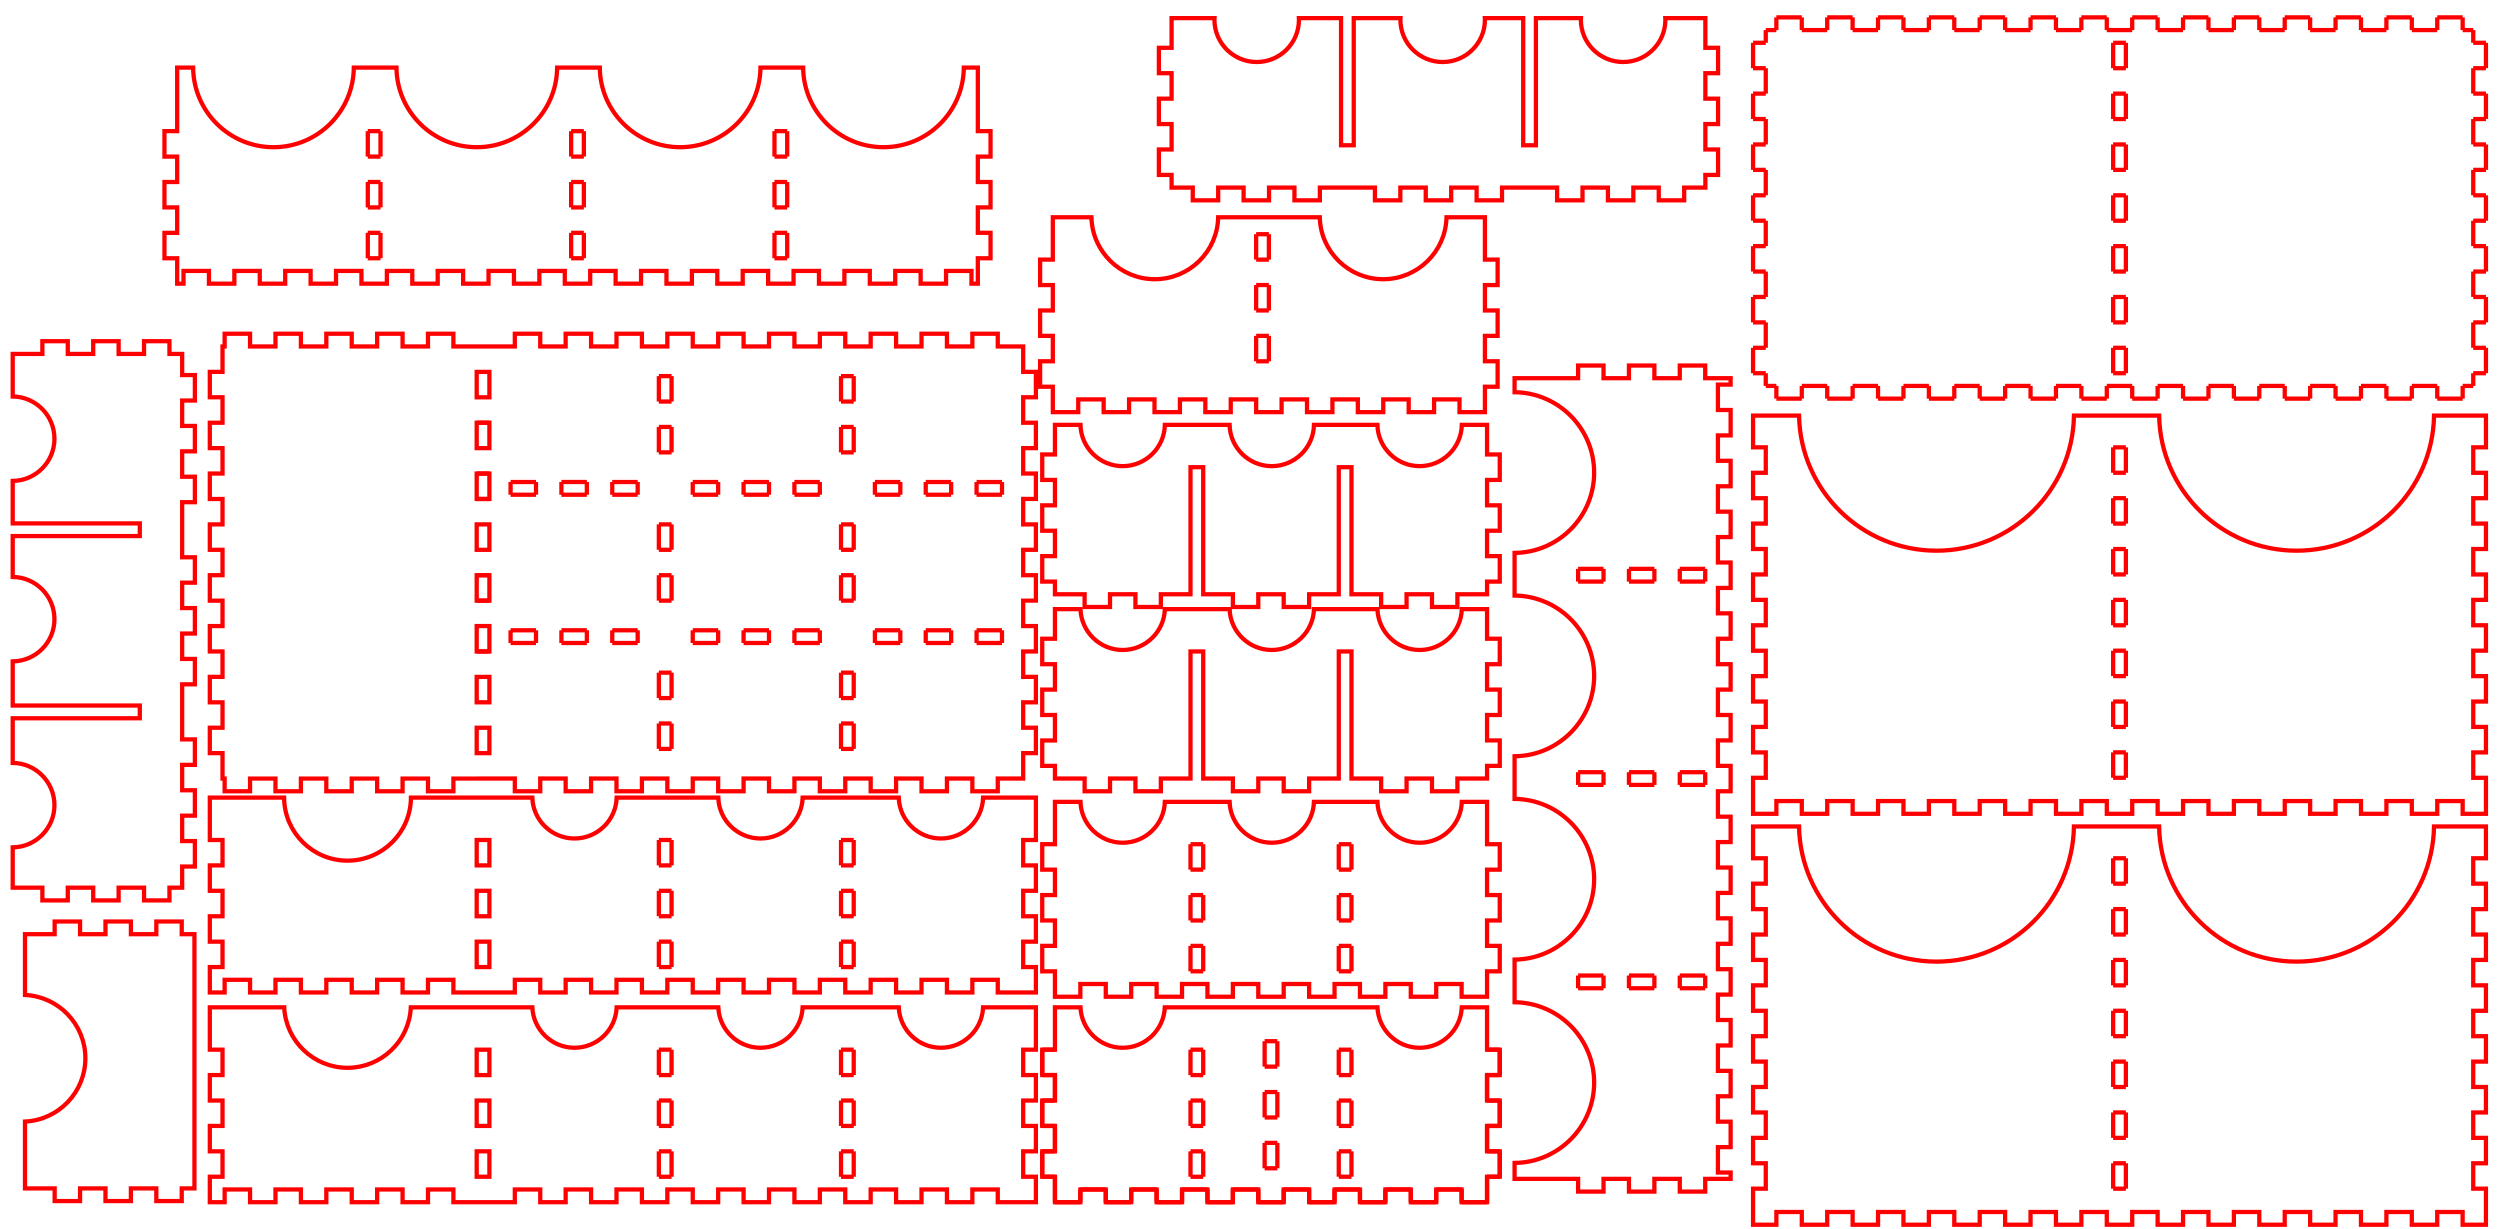 <?xml version="1.0" encoding="UTF-8" standalone="no"?>
<!-- Created with Inkscape (http://www.inkscape.org/) -->

<svg
   xmlns:dc="http://purl.org/dc/elements/1.1/"
   xmlns:cc="http://creativecommons.org/ns#"
   xmlns:rdf="http://www.w3.org/1999/02/22-rdf-syntax-ns#"
   xmlns:svg="http://www.w3.org/2000/svg"
   xmlns="http://www.w3.org/2000/svg"
   xmlns:sodipodi="http://sodipodi.sourceforge.net/DTD/sodipodi-0.dtd"
   xmlns:inkscape="http://www.inkscape.org/namespaces/inkscape"
   version="1.1"
   id="svg3979"
   xml:space="preserve"
   width="590mm"
   height="290mm"
   viewBox="0 0 2229.921 1096.063"
   sodipodi:docname="Print Part Extra 2.svg"
   inkscape:version="0.92.2 5c3e80d, 2017-08-06"><defs
     id="defs3983" /><sodipodi:namedview
     pagecolor="#ffffff"
     bordercolor="#666666"
     borderopacity="1"
     objecttolerance="10"
     gridtolerance="10"
     guidetolerance="10"
     inkscape:pageopacity="0"
     inkscape:pageshadow="2"
     inkscape:window-width="1440"
     inkscape:window-height="787"
     id="namedview3981"
     showgrid="false"
     units="mm"
     inkscape:zoom="0.3"
     inkscape:cx="1122.0867"
     inkscape:cy="635.65054"
     inkscape:window-x="0"
     inkscape:window-y="1"
     inkscape:window-maximized="1"
     inkscape:current-layer="g3987" /><g
     id="g3987"
     inkscape:groupmode="layer"
     inkscape:label="Print Part 1"
     transform="matrix(1.333,0,0,-1.333,0,1096.063)"><path
       inkscape:connector-curvature="0"
       id="path2672"
       d="m 1422.505,26.843 v 0 m 0,0 h -8.504 m 0,0 v 17.008 m 0,0 h 8.504 m 0,0 V 26.843"
       style="fill:none;stroke:#ff0000;stroke-width:2.854;stroke-linecap:butt;stroke-linejoin:miter;stroke-miterlimit:10;stroke-dasharray:none;stroke-opacity:1" /><path
       inkscape:connector-curvature="0"
       id="path2674"
       d="m 1422.505,60.859 v 0 m 0,0 h -8.504 m 0,0 v 17.008 m 0,0 h 8.504 m 0,0 V 60.859"
       style="fill:none;stroke:#ff0000;stroke-width:2.854;stroke-linecap:butt;stroke-linejoin:miter;stroke-miterlimit:10;stroke-dasharray:none;stroke-opacity:1" /><path
       inkscape:connector-curvature="0"
       id="path2676"
       d="m 1422.505,94.875 v 0 m 0,0 h -8.504 m 0,0 v 17.008 m 0,0 h 8.504 m 0,0 V 94.875"
       style="fill:none;stroke:#ff0000;stroke-width:2.854;stroke-linecap:butt;stroke-linejoin:miter;stroke-miterlimit:10;stroke-dasharray:none;stroke-opacity:1" /><path
       inkscape:connector-curvature="0"
       id="path2678"
       d="m 1422.505,128.891 v 0 m 0,0 h -8.504 m 0,0 v 17.008 m 0,0 h 8.504 m 0,0 v -17.008"
       style="fill:none;stroke:#ff0000;stroke-width:2.854;stroke-linecap:butt;stroke-linejoin:miter;stroke-miterlimit:10;stroke-dasharray:none;stroke-opacity:1" /><path
       inkscape:connector-curvature="0"
       id="path2680"
       d="m 1422.505,162.906 v 0 m 0,0 h -8.504 m 0,0 v 17.008 m 0,0 h 8.504 m 0,0 v -17.008"
       style="fill:none;stroke:#ff0000;stroke-width:2.854;stroke-linecap:butt;stroke-linejoin:miter;stroke-miterlimit:10;stroke-dasharray:none;stroke-opacity:1" /><path
       inkscape:connector-curvature="0"
       id="path2682"
       d="m 1422.505,196.922 v 0 m 0,0 h -8.504 m 0,0 v 17.008 m 0,0 h 8.504 m 0,0 v -17.008"
       style="fill:none;stroke:#ff0000;stroke-width:2.854;stroke-linecap:butt;stroke-linejoin:miter;stroke-miterlimit:10;stroke-dasharray:none;stroke-opacity:1" /><path
       inkscape:connector-curvature="0"
       id="path2684"
       d="m 1422.505,230.938 v 0 m 0,0 h -8.504 m 0,0 v 17.008 m 0,0 h 8.504 m 0,0 v -17.008"
       style="fill:none;stroke:#ff0000;stroke-width:2.854;stroke-linecap:butt;stroke-linejoin:miter;stroke-miterlimit:10;stroke-dasharray:none;stroke-opacity:1" /><path
       style="fill:none;stroke:#ff0000;stroke-width:2.854;stroke-linecap:butt;stroke-linejoin:miter;stroke-miterlimit:10;stroke-dasharray:none;stroke-opacity:1"
       d="m 1173.056,269.206 v -21.26 h 8.505 v -17.008 h -8.505 V 213.931 h 8.505 v -17.008 h -8.505 v -17.008 h 8.505 v -17.007 h -8.505 v -17.008 h 8.505 v -17.008 h -8.505 v -17.008 h 8.505 V 94.875 h -8.505 v -17.008 h 8.505 V 60.859 h -8.505 V 43.852 h 8.505 V 26.844 h -8.505 V 11.253 2.748 h 8.505 7.085 v 8.505 h 17.008 V 2.748 h 17.008 v 8.505 h 17.008 V 2.748 h 17.007 v 8.505 h 17.008 V 2.748 h 17.008 v 8.505 h 17.007 V 2.748 h 17.008 v 8.505 h 17.008 V 2.748 h 17.008 v 8.505 h 17.007 V 2.748 h 17.008 v 8.505 h 17.008 V 2.748 h 17.007 v 8.505 h 17.008 V 2.748 h 17.008 v 8.505 h 17.008 V 2.748 h 17.007 v 8.505 h 17.008 V 2.748 h 17.008 v 8.505 h 17.007 V 2.748 h 17.008 v 8.505 h 17.008 V 2.748 h 17.007 v 8.505 h 17.008 V 2.748 h 17.008 v 8.505 h 17.008 V 2.748 h 7.085 8.505 v 8.505 15.59 h -8.505 v 17.008 h 8.505 V 60.859 h -8.505 v 17.008 h 8.505 v 17.008 h -8.505 v 17.007 h 8.505 v 17.008 h -8.505 v 17.008 h 8.505 v 17.008 h -8.505 v 17.007 h 8.505 v 17.008 h -8.505 v 17.008 h 8.505 v 17.007 h -8.505 v 17.008 h 8.505 v 21.26 l -34.73,3.5e-4 c -0.894,-50.167 -41.798,-90.378 -91.973,-90.415 -50.184,0.024 -91.102,40.238 -91.997,90.415 h -56.975 c -0.894,-50.167 -41.798,-90.378 -91.973,-90.415 -50.184,0.024 -91.102,40.238 -91.997,90.414 z"
       id="path2688"
       inkscape:connector-curvature="0"
       sodipodi:nodetypes="ccccccccccccccccccccccccccccccccccccccccccccccccccccccccccccccccccccccccccccccccccccccccccccccccccccccccccccccccccccccccccccccc" /><path
       inkscape:connector-curvature="0"
       id="path2708"
       d="m 1422.505,572.513 v 0 m 0,0 h -8.504 m 0,0 v 17.008 m 0,0 h 8.504 m 0,0 v -17.008"
       style="fill:none;stroke:#ff0000;stroke-width:2.854;stroke-linecap:butt;stroke-linejoin:miter;stroke-miterlimit:10;stroke-dasharray:none;stroke-opacity:1" /><path
       inkscape:connector-curvature="0"
       id="path2710"
       d="m 1422.505,606.529 v 0 m 0,0 h -8.504 m 0,0 v 17.008 m 0,0 h 8.504 m 0,0 v -17.008"
       style="fill:none;stroke:#ff0000;stroke-width:2.854;stroke-linecap:butt;stroke-linejoin:miter;stroke-miterlimit:10;stroke-dasharray:none;stroke-opacity:1" /><path
       inkscape:connector-curvature="0"
       id="path2712"
       d="m 1422.505,640.544 v 0 m 0,0 h -8.504 m 0,0 v 17.008 m 0,0 h 8.504 m 0,0 v -17.008"
       style="fill:none;stroke:#ff0000;stroke-width:2.854;stroke-linecap:butt;stroke-linejoin:miter;stroke-miterlimit:10;stroke-dasharray:none;stroke-opacity:1" /><path
       inkscape:connector-curvature="0"
       id="path2714"
       d="m 1422.505,674.56 v 0 m 0,0 h -8.504 m 0,0 v 17.008 m 0,0 h 8.504 m 0,0 v -17.008"
       style="fill:none;stroke:#ff0000;stroke-width:2.854;stroke-linecap:butt;stroke-linejoin:miter;stroke-miterlimit:10;stroke-dasharray:none;stroke-opacity:1" /><path
       inkscape:connector-curvature="0"
       id="path2716"
       d="m 1422.505,708.576 v 0 m 0,0 h -8.504 m 0,0 v 17.008 m 0,0 h 8.504 m 0,0 v -17.008"
       style="fill:none;stroke:#ff0000;stroke-width:2.854;stroke-linecap:butt;stroke-linejoin:miter;stroke-miterlimit:10;stroke-dasharray:none;stroke-opacity:1" /><path
       inkscape:connector-curvature="0"
       id="path2718"
       d="m 1422.505,742.592 v 0 m 0,0 h -8.504 m 0,0 v 17.008 m 0,0 h 8.504 m 0,0 v -17.008"
       style="fill:none;stroke:#ff0000;stroke-width:2.854;stroke-linecap:butt;stroke-linejoin:miter;stroke-miterlimit:10;stroke-dasharray:none;stroke-opacity:1" /><path
       inkscape:connector-curvature="0"
       id="path2720"
       d="m 1422.505,776.607 v 0 m 0,0 h -8.504 m 0,0 v 17.008 m 0,0 h 8.504 m 0,0 v -17.008"
       style="fill:none;stroke:#ff0000;stroke-width:2.854;stroke-linecap:butt;stroke-linejoin:miter;stroke-miterlimit:10;stroke-dasharray:none;stroke-opacity:1" /><path
       inkscape:connector-curvature="0"
       id="path2722"
       d="m 1181.56,564.009 h 7.087 m 0,0 v 0 m 0,0 v -8.504 m 0,0 h 17.008 m 0,0 v 8.504 m 0,0 h 17.008 m 0,0 v 0 m 0,0 v -8.504 m 0,0 h 17.008 m 0,0 v 8.504 m 0,0 h 17.008 m 0,0 v 0 m 0,0 v -8.504 m 0,0 h 17.008 m 0,0 v 8.504 m 0,0 h 17.008 m 0,0 v 0 m 0,0 v -8.504 m 0,0 h 17.008 m 0,0 v 8.504 m 0,0 h 17.008 m 0,0 v 0 m 0,0 v -8.504 m 0,0 h 17.008 m 0,0 v 8.504 m 0,0 h 17.008 m 0,0 v 0 m 0,0 v -8.504 m 0,0 h 17.008 m 0,0 v 8.504 m 0,0 h 17.008 m 0,0 v 0 m 0,0 v -8.504 m 0,0 h 17.008 m 0,0 v 8.504 m 0,0 h 17.008 m 0,0 v 0 m 0,0 v -8.504 m 0,0 h 17.008 m 0,0 v 8.504 m 0,0 h 17.008 m 0,0 v 0 m 0,0 v -8.504 m 0,0 h 17.008 m 0,0 v 8.504 m 0,0 h 17.008 m 0,0 v 0 m 0,0 v -8.504 m 0,0 h 17.008 m 0,0 v 8.504 m 0,0 h 17.008 m 0,0 v 0 m 0,0 v -8.504 m 0,0 h 17.008 m 0,0 v 8.504 m 0,0 h 17.008 m 0,0 v 0 m 0,0 v -8.504 m 0,0 h 17.008 m 0,0 v 8.504 m 0,0 h 17.008 m 0,0 v 0 m 0,0 v -8.504 m 0,0 h 17.008 m 0,0 v 8.504 m 0,0 h 17.008 m 0,0 v 0 m 0,0 v -8.504 m 0,0 h 17.008 m 0,0 v 8.504 m 0,0 h 7.087 m 0,0 v 0 m 0,0 v 0 m 0,0 v 8.504 m 0,0 v 0 m 0,0 h 8.504 m 0,0 v 17.008 m 0,0 h -8.504 m 0,0 v 17.008 m 0,0 v 0 m 0,0 h 8.504 m 0,0 v 17.008 m 0,0 h -8.504 m 0,0 v 17.008 m 0,0 v 0 m 0,0 h 8.504 m 0,0 v 17.008 m 0,0 h -8.504 m 0,0 v 17.008 m 0,0 v 0 m 0,0 h 8.504 m 0,0 v 17.008 m 0,0 h -8.504 m 0,0 v 17.008 m 0,0 v 0 m 0,0 h 8.504 m 0,0 v 17.008 m 0,0 h -8.504 m 0,0 v 17.008 m 0,0 v 0 m 0,0 h 8.504 m 0,0 v 17.008 m 0,0 h -8.504 m 0,0 v 17.008 m 0,0 v 0 m 0,0 h 8.504 m 0,0 v 17.008 m 0,0 h -8.504 m 0,0 v 8.504 m 0,0 v 0 m 0,0 v 0 m 0,0 h -7.087 m 0,0 v 0 m 0,0 v 8.504 m 0,0 h -17.008 m 0,0 v -8.504 m 0,0 h -17.008 m 0,0 v 0 m 0,0 v 8.504 m 0,0 h -17.008 m 0,0 v -8.504 m 0,0 h -17.008 m 0,0 v 0 m 0,0 v 8.504 m 0,0 H 1562.82 m 0,0 v -8.504 m 0,0 h -17.008 m 0,0 v 0 m 0,0 v 8.504 m 0,0 h -17.008 m 0,0 v -8.504 m 0,0 h -17.008 m 0,0 v 0 m 0,0 v 8.504 m 0,0 h -17.008 m 0,0 v -8.504 m 0,0 h -17.008 m 0,0 v 0 m 0,0 v 8.504 m 0,0 h -17.008 m 0,0 v -8.504 m 0,0 h -17.008 m 0,0 v 0 m 0,0 v 8.504 m 0,0 h -17.008 m 0,0 v -8.504 m 0,0 h -17.008 m 0,0 v 0 m 0,0 v 8.504 m 0,0 h -17.008 m 0,0 v -8.504 m 0,0 h -17.008 m 0,0 v 0 m 0,0 v 8.504 m 0,0 h -17.008 m 0,0 v -8.504 m 0,0 h -17.008 m 0,0 v 0 m 0,0 v 8.504 m 0,0 h -17.008 m 0,0 v -8.504 m 0,0 h -17.008 m 0,0 v 0 m 0,0 v 8.504 m 0,0 h -17.008 m 0,0 v -8.504 m 0,0 h -17.008 m 0,0 v 0 m 0,0 v 8.504 m 0,0 h -17.008 m 0,0 v -8.504 m 0,0 h -17.008 m 0,0 v 0 m 0,0 v 8.504 m 0,0 h -17.008 m 0,0 v -8.504 m 0,0 h -17.008 m 0,0 v 0 m 0,0 v 8.504 m 0,0 h -17.008 m 0,0 v -8.504 m 0,0 h -7.087 m 0,0 v 0 m 0,0 v 0 m 0,0 v -8.504 m 0,0 v 0 m 0,0 h -8.504 m 0,0 v -17.008 m 0,0 h 8.504 m 0,0 v -17.008 m 0,0 v 0 m 0,0 h -8.504 m 0,0 v -17.008 m 0,0 h 8.504 m 0,0 v -17.008 m 0,0 v 0 m 0,0 h -8.504 m 0,0 v -17.008 m 0,0 h 8.504 m 0,0 v -17.008 m 0,0 v 0 m 0,0 h -8.504 m 0,0 v -17.008 m 0,0 h 8.504 m 0,0 v -17.008 m 0,0 v 0 m 0,0 h -8.504 m 0,0 v -17.008 m 0,0 h 8.504 m 0,0 v -17.008 m 0,0 v 0 m 0,0 h -8.504 m 0,0 v -17.008 m 0,0 h 8.504 m 0,0 v -17.008 m 0,0 v 0 m 0,0 h -8.504 m 0,0 v -17.008 m 0,0 h 8.504 m 0,0 v -8.504 m 0,0 v 0 m 0,0 v 0"
       style="fill:none;stroke:#ff0000;stroke-width:2.854;stroke-linecap:butt;stroke-linejoin:miter;stroke-miterlimit:10;stroke-dasharray:none;stroke-opacity:1" /><path
       style="fill:none;stroke:#ff0000;stroke-width:2.854;stroke-linecap:butt;stroke-linejoin:miter;stroke-miterlimit:10;stroke-dasharray:none;stroke-opacity:1"
       d="m 1422.505,301.804 v 0 m 0,0 h -8.504 m 0,0 v 17.008 m 0,0 h 8.504 m 0,0 v -17.008"
       id="path3908"
       inkscape:connector-curvature="0" /><path
       style="fill:none;stroke:#ff0000;stroke-width:2.854;stroke-linecap:butt;stroke-linejoin:miter;stroke-miterlimit:10;stroke-dasharray:none;stroke-opacity:1"
       d="m 1422.505,335.82 v 0 m 0,0 h -8.504 m 0,0 v 17.008 m 0,0 h 8.504 m 0,0 v -17.008"
       id="path3910"
       inkscape:connector-curvature="0" /><path
       style="fill:none;stroke:#ff0000;stroke-width:2.854;stroke-linecap:butt;stroke-linejoin:miter;stroke-miterlimit:10;stroke-dasharray:none;stroke-opacity:1"
       d="m 1422.505,369.836 v 0 m 0,0 h -8.504 m 0,0 v 17.008 m 0,0 h 8.504 m 0,0 v -17.008"
       id="path3912"
       inkscape:connector-curvature="0" /><path
       style="fill:none;stroke:#ff0000;stroke-width:2.854;stroke-linecap:butt;stroke-linejoin:miter;stroke-miterlimit:10;stroke-dasharray:none;stroke-opacity:1"
       d="m 1422.505,403.851 v 0 m 0,0 h -8.504 m 0,0 v 17.008 m 0,0 h 8.504 m 0,0 v -17.008"
       id="path3914"
       inkscape:connector-curvature="0" /><path
       style="fill:none;stroke:#ff0000;stroke-width:2.854;stroke-linecap:butt;stroke-linejoin:miter;stroke-miterlimit:10;stroke-dasharray:none;stroke-opacity:1"
       d="m 1422.505,437.867 v 0 m 0,0 h -8.504 m 0,0 v 17.008 m 0,0 h 8.504 m 0,0 v -17.008"
       id="path3916"
       inkscape:connector-curvature="0" /><path
       style="fill:none;stroke:#ff0000;stroke-width:2.854;stroke-linecap:butt;stroke-linejoin:miter;stroke-miterlimit:10;stroke-dasharray:none;stroke-opacity:1"
       d="m 1422.505,471.883 v 0 m 0,0 h -8.504 m 0,0 v 17.008 m 0,0 h 8.504 m 0,0 v -17.008"
       id="path3918"
       inkscape:connector-curvature="0" /><path
       style="fill:none;stroke:#ff0000;stroke-width:2.854;stroke-linecap:butt;stroke-linejoin:miter;stroke-miterlimit:10;stroke-dasharray:none;stroke-opacity:1"
       d="m 1422.505,505.899 v 0 m 0,0 h -8.504 m 0,0 v 17.008 m 0,0 h 8.504 m 0,0 v -17.008"
       id="path3920"
       inkscape:connector-curvature="0" /><path
       sodipodi:nodetypes="ccccccccccccccccccccccccccccccccccccccccccccccccccccccccccccccccccccccccccccccccccccccccccccccccccccccccccccccccccccccccccccccc"
       inkscape:connector-curvature="0"
       id="path3922"
       d="m 1173.056,544.166 v -21.26 h 8.505 v -17.008 h -8.505 v -17.007 h 8.505 v -17.008 h -8.505 v -17.008 h 8.505 v -17.007 h -8.505 v -17.008 h 8.505 v -17.008 h -8.505 v -17.008 h 8.505 v -17.007 h -8.505 v -17.008 h 8.505 v -17.008 h -8.505 v -17.007 h 8.505 V 301.804 h -8.505 v -15.59 -8.505 h 8.505 7.085 v 8.505 h 17.008 v -8.505 h 17.008 v 8.505 h 17.008 v -8.505 h 17.007 v 8.505 h 17.008 v -8.505 h 17.008 v 8.505 h 17.007 v -8.505 h 17.008 v 8.505 h 17.008 v -8.505 h 17.008 v 8.505 h 17.007 v -8.505 h 17.008 v 8.505 h 17.008 v -8.505 h 17.007 v 8.505 h 17.008 v -8.505 h 17.008 v 8.505 h 17.008 v -8.505 h 17.007 v 8.505 h 17.008 v -8.505 h 17.008 v 8.505 h 17.007 v -8.505 h 17.008 v 8.505 h 17.008 v -8.505 h 17.007 v 8.505 h 17.008 v -8.505 h 17.008 v 8.505 h 17.008 v -8.505 h 7.085 8.505 v 8.505 15.59 h -8.505 v 17.008 h 8.505 v 17.007 h -8.505 v 17.008 h 8.505 v 17.008 h -8.505 v 17.007 h 8.505 v 17.008 h -8.505 v 17.008 h 8.505 v 17.008 h -8.505 v 17.007 h 8.505 v 17.008 h -8.505 v 17.008 h 8.505 v 17.007 h -8.505 v 17.008 h 8.505 v 21.26 l -34.73,2.9e-4 c -0.894,-50.167 -41.798,-90.378 -91.973,-90.414 -50.184,0.028 -91.102,40.238 -91.997,90.414 h -56.975 c -0.894,-50.167 -41.798,-90.378 -91.973,-90.414 -50.184,0.028 -91.102,40.238 -91.997,90.414 z"
       style="fill:none;stroke:#ff0000;stroke-width:2.854;stroke-linecap:butt;stroke-linejoin:miter;stroke-miterlimit:10;stroke-dasharray:none;stroke-opacity:1" /><path
       inkscape:connector-curvature="0"
       id="path10652"
       d="m 1141.025,169.473 v 0 m 0,0 v -8.504 m 0,0 h -17.008 m 0,0 v 8.504 m 0,0 h 17.008"
       style="fill:none;stroke:#ff0000;stroke-width:2.854;stroke-linecap:butt;stroke-linejoin:miter;stroke-miterlimit:10;stroke-dasharray:none;stroke-opacity:1" /><path
       inkscape:connector-curvature="0"
       id="path10654"
       d="m 1107.009,169.473 v 0 m 0,0 v -8.504 m 0,0 h -17.008 m 0,0 v 8.504 m 0,0 h 17.008"
       style="fill:none;stroke:#ff0000;stroke-width:2.854;stroke-linecap:butt;stroke-linejoin:miter;stroke-miterlimit:10;stroke-dasharray:none;stroke-opacity:1" /><path
       inkscape:connector-curvature="0"
       id="path10656"
       d="m 1072.993,169.473 v 0 m 0,0 v -8.504 m 0,0 h -17.008 m 0,0 v 8.504 m 0,0 h 17.008"
       style="fill:none;stroke:#ff0000;stroke-width:2.854;stroke-linecap:butt;stroke-linejoin:miter;stroke-miterlimit:10;stroke-dasharray:none;stroke-opacity:1" /><path
       inkscape:connector-curvature="0"
       id="path10662"
       d="m 1141.025,305.536 v 0 m 0,0 v -8.504 m 0,0 h -17.008 m 0,0 v 8.504 m 0,0 h 17.008"
       style="fill:none;stroke:#ff0000;stroke-width:2.854;stroke-linecap:butt;stroke-linejoin:miter;stroke-miterlimit:10;stroke-dasharray:none;stroke-opacity:1" /><path
       inkscape:connector-curvature="0"
       id="path10664"
       d="m 1107.009,305.536 v 0 m 0,0 v -8.504 m 0,0 h -17.008 m 0,0 v 8.504 m 0,0 h 17.008"
       style="fill:none;stroke:#ff0000;stroke-width:2.854;stroke-linecap:butt;stroke-linejoin:miter;stroke-miterlimit:10;stroke-dasharray:none;stroke-opacity:1" /><path
       inkscape:connector-curvature="0"
       id="path10666"
       d="m 1072.993,305.536 v 0 m 0,0 v -8.504 m 0,0 h -17.008 m 0,0 v 8.504 m 0,0 h 17.008"
       style="fill:none;stroke:#ff0000;stroke-width:2.854;stroke-linecap:butt;stroke-linejoin:miter;stroke-miterlimit:10;stroke-dasharray:none;stroke-opacity:1" /><path
       inkscape:connector-curvature="0"
       id="path10672"
       d="m 1141.025,441.599 v 0 m 0,0 v -8.504 m 0,0 h -17.008 m 0,0 v 8.504 m 0,0 h 17.008"
       style="fill:none;stroke:#ff0000;stroke-width:2.854;stroke-linecap:butt;stroke-linejoin:miter;stroke-miterlimit:10;stroke-dasharray:none;stroke-opacity:1" /><path
       inkscape:connector-curvature="0"
       id="path10674"
       d="m 1107.009,441.599 v 0 m 0,0 v -8.504 m 0,0 h -17.008 m 0,0 v 8.504 m 0,0 h 17.008"
       style="fill:none;stroke:#ff0000;stroke-width:2.854;stroke-linecap:butt;stroke-linejoin:miter;stroke-miterlimit:10;stroke-dasharray:none;stroke-opacity:1" /><path
       inkscape:connector-curvature="0"
       id="path10676"
       d="m 1072.993,441.599 v 0 m 0,0 v -8.504 m 0,0 h -17.008 m 0,0 v 8.504 m 0,0 h 17.008"
       style="fill:none;stroke:#ff0000;stroke-width:2.854;stroke-linecap:butt;stroke-linejoin:miter;stroke-miterlimit:10;stroke-dasharray:none;stroke-opacity:1" /><path
       style="fill:none;stroke:#ff0000;stroke-width:2.854;stroke-linecap:butt;stroke-linejoin:miter;stroke-miterlimit:10;stroke-dasharray:none;stroke-opacity:1"
       d="m 1013.466,33.411 h 42.52 V 24.906 h 17.007 v 8.505 h 17.008 V 24.906 h 17.008 v 8.505 h 17.008 V 24.906 h 17.007 v 8.505 h 8.505 8.503 v 4.251 h -8.503 v 17.008 h 8.503 v 17.008 h -8.503 V 88.685 h 8.503 v 17.008 h -8.503 v 17.008 h 8.503 v 17.008 h -8.503 v 17.007 h 8.503 v 17.008 h -8.503 v 17.008 h 8.503 v 17.007 h -8.503 v 17.008 h 8.503 v 17.008 h -8.503 v 17.008 h 8.503 v 17.007 h -8.503 v 17.008 h 8.503 v 17.008 h -8.503 v 17.007 h 8.503 v 17.008 h -8.503 v 17.008 h 8.503 v 17.007 h -8.503 v 17.008 h 8.503 v 17.008 h -8.503 v 17.008 h 8.503 v 17.007 h -8.503 v 17.008 h 8.503 v 17.008 h -8.503 v 17.007 h 8.503 v 17.008 h -8.503 v 17.008 h 8.503 v 17.008 h -8.503 v 17.007 h 8.503 v 4.252 h -8.503 -8.505 v 8.504 h -17.007 v -8.504 h -17.008 v 8.504 h -17.008 v -8.504 h -17.008 v 8.504 h -17.007 v -8.504 h -42.52 v -9.369 c 29.486,-0.295 53.237,-24.274 53.25,-53.761 0,-29.49 -23.761,-53.474 -53.25,-53.769 v -28.534 c 29.486,-0.295 53.238,-24.274 53.251,-53.761 0,-29.49 -23.762,-53.474 -53.25,-53.769 v -28.534 c 29.485,-0.295 53.236,-24.273 53.25,-53.76 0,-29.49 -23.762,-53.474 -53.25,-53.769 v -28.534 c 29.486,-0.295 53.237,-24.274 53.25,-53.761 0,-29.49 -23.762,-53.474 -53.25,-53.769 z"
       id="path10682"
       inkscape:connector-curvature="0"
       sodipodi:nodetypes="cccccccccccccccccccccccccccccccccccccccccccccccccccccccccccccccccccccccccccccccccccccccccccccccccccccccccccc" /><path
       style="fill:none;stroke:#ff0000;stroke-width:2.854;stroke-linecap:butt;stroke-linejoin:miter;stroke-miterlimit:10;stroke-dasharray:none;stroke-opacity:1"
       d="m 254.61,649.446 v 0 m 0,0 h -8.504 m 0,0 v 17.008 m 0,0 h 8.504 m 0,0 v -17.008"
       id="path3312"
       inkscape:connector-curvature="0" /><path
       style="fill:none;stroke:#ff0000;stroke-width:2.854;stroke-linecap:butt;stroke-linejoin:miter;stroke-miterlimit:10;stroke-dasharray:none;stroke-opacity:1"
       d="m 254.61,683.462 v 0 m 0,0 h -8.504 m 0,0 v 17.008 m 0,0 h 8.504 m 0,0 v -17.008"
       id="path3314"
       inkscape:connector-curvature="0" /><path
       style="fill:none;stroke:#ff0000;stroke-width:2.854;stroke-linecap:butt;stroke-linejoin:miter;stroke-miterlimit:10;stroke-dasharray:none;stroke-opacity:1"
       d="m 254.61,717.478 v 0 m 0,0 h -8.504 m 0,0 v 17.008 m 0,0 h 8.504 m 0,0 v -17.008"
       id="path3316"
       inkscape:connector-curvature="0" /><path
       style="fill:none;stroke:#ff0000;stroke-width:2.854;stroke-linecap:butt;stroke-linejoin:miter;stroke-miterlimit:10;stroke-dasharray:none;stroke-opacity:1"
       d="m 390.673,649.446 v 0 m 0,0 h -8.504 m 0,0 v 17.008 m 0,0 h 8.504 m 0,0 v -17.008"
       id="path3318"
       inkscape:connector-curvature="0" /><path
       style="fill:none;stroke:#ff0000;stroke-width:2.854;stroke-linecap:butt;stroke-linejoin:miter;stroke-miterlimit:10;stroke-dasharray:none;stroke-opacity:1"
       d="m 390.673,683.462 v 0 m 0,0 h -8.504 m 0,0 v 17.008 m 0,0 h 8.504 m 0,0 v -17.008"
       id="path3320"
       inkscape:connector-curvature="0" /><path
       style="fill:none;stroke:#ff0000;stroke-width:2.854;stroke-linecap:butt;stroke-linejoin:miter;stroke-miterlimit:10;stroke-dasharray:none;stroke-opacity:1"
       d="m 390.673,717.478 v 0 m 0,0 h -8.504 m 0,0 v 17.008 m 0,0 h 8.504 m 0,0 v -17.008"
       id="path3322"
       inkscape:connector-curvature="0" /><path
       style="fill:none;stroke:#ff0000;stroke-width:2.854;stroke-linecap:butt;stroke-linejoin:miter;stroke-miterlimit:10;stroke-dasharray:none;stroke-opacity:1"
       d="m 526.736,649.446 v 0 m 0,0 h -8.504 m 0,0 v 17.008 m 0,0 h 8.504 m 0,0 v -17.008"
       id="path3324"
       inkscape:connector-curvature="0" /><path
       style="fill:none;stroke:#ff0000;stroke-width:2.854;stroke-linecap:butt;stroke-linejoin:miter;stroke-miterlimit:10;stroke-dasharray:none;stroke-opacity:1"
       d="m 526.736,683.462 v 0 m 0,0 h -8.504 m 0,0 v 17.008 m 0,0 h 8.504 m 0,0 v -17.008"
       id="path3326"
       inkscape:connector-curvature="0" /><path
       style="fill:none;stroke:#ff0000;stroke-width:2.854;stroke-linecap:butt;stroke-linejoin:miter;stroke-miterlimit:10;stroke-dasharray:none;stroke-opacity:1"
       d="m 526.736,717.478 v 0 m 0,0 h -8.504 m 0,0 v 17.008 m 0,0 h 8.504 m 0,0 v -17.008"
       id="path3328"
       inkscape:connector-curvature="0" /><path
       sodipodi:nodetypes="ccccccccccccccccccccccccccccccccccccccccccccccccccccccccccccccccccccccccccccccccccccccccccccccccccccccccccc"
       inkscape:connector-curvature="0"
       id="path3330"
       d="M 118.548,777.005 V 734.485 H 110.043 V 717.478 h 8.505 v -17.008 h -8.505 v -17.008 h 8.505 v -17.008 h -8.505 v -17.007 h 8.505 v -8.505 -8.503 h 4.251 v 8.503 h 17.008 v -8.503 h 17.008 v 8.503 H 173.822 v -8.503 h 17.008 v 8.503 h 17.008 v -8.503 h 17.008 v 8.503 h 17.007 v -8.503 h 17.008 v 8.503 h 17.008 v -8.503 h 17.007 v 8.503 h 17.008 v -8.503 h 17.008 v 8.503 h 17.008 v -8.503 h 17.007 v 8.503 h 17.008 v -8.503 h 17.008 v 8.503 h 17.007 v -8.503 h 17.008 v 8.503 h 17.008 v -8.503 h 17.007 v 8.503 h 17.008 v -8.503 h 17.008 v 8.503 h 17.008 v -8.503 h 17.007 v 8.503 h 17.008 v -8.503 h 17.008 v 8.503 h 17.007 v -8.503 h 17.008 v 8.503 h 17.008 v -8.503 h 17.008 v 8.503 h 17.007 v -8.503 h 4.252 v 8.503 8.505 h 8.504 v 17.007 h -8.504 v 17.008 h 8.504 v 17.008 h -8.504 v 17.008 h 8.504 v 17.007 h -8.504 v 42.52 h -9.369 c -0.295,-29.486 -24.274,-53.237 -53.761,-53.25 -29.49,0 -53.474,23.761 -53.769,53.25 h -28.534 c -0.295,-29.486 -24.274,-53.238 -53.761,-53.251 -29.49,0 -53.474,23.761 -53.769,53.25 h -28.534 c -0.295,-29.485 -24.273,-53.236 -53.76,-53.25 -29.49,0 -53.474,23.761 -53.769,53.25 h -28.534 c -0.295,-29.486 -24.274,-53.237 -53.761,-53.25 -29.49,0 -53.474,23.761 -53.769,53.25 z"
       style="fill:none;stroke:#ff0000;stroke-width:2.854;stroke-linecap:butt;stroke-linejoin:miter;stroke-miterlimit:10;stroke-dasharray:none;stroke-opacity:1" /><path
       inkscape:connector-curvature="0"
       id="path2312"
       d="m 449.37,34.828 v 0 m 0,0 h -8.504 m 0,0 v 17.008 m 0,0 h 8.504 m 0,0 V 34.828"
       style="fill:none;stroke:#ff0000;stroke-width:2.854;stroke-linecap:butt;stroke-linejoin:miter;stroke-miterlimit:10;stroke-dasharray:none;stroke-opacity:1" /><path
       inkscape:connector-curvature="0"
       id="path2314"
       d="m 449.37,68.844 v 0 m 0,0 h -8.504 m 0,0 v 17.008 m 0,0 h 8.504 m 0,0 V 68.844"
       style="fill:none;stroke:#ff0000;stroke-width:2.854;stroke-linecap:butt;stroke-linejoin:miter;stroke-miterlimit:10;stroke-dasharray:none;stroke-opacity:1" /><path
       inkscape:connector-curvature="0"
       id="path2316"
       d="m 449.37,102.859 v 0 m 0,0 h -8.504 m 0,0 v 17.008 m 0,0 h 8.504 m 0,0 v -17.008"
       style="fill:none;stroke:#ff0000;stroke-width:2.854;stroke-linecap:butt;stroke-linejoin:miter;stroke-miterlimit:10;stroke-dasharray:none;stroke-opacity:1" /><path
       inkscape:connector-curvature="0"
       id="path2322"
       d="m 571.26,34.828 v 0 m 0,0 h -8.504 m 0,0 v 17.008 m 0,0 h 8.504 m 0,0 V 34.828"
       style="fill:none;stroke:#ff0000;stroke-width:2.854;stroke-linecap:butt;stroke-linejoin:miter;stroke-miterlimit:10;stroke-dasharray:none;stroke-opacity:1" /><path
       inkscape:connector-curvature="0"
       id="path2324"
       d="m 571.26,68.844 v 0 m 0,0 h -8.504 m 0,0 v 17.008 m 0,0 h 8.504 m 0,0 V 68.844"
       style="fill:none;stroke:#ff0000;stroke-width:2.854;stroke-linecap:butt;stroke-linejoin:miter;stroke-miterlimit:10;stroke-dasharray:none;stroke-opacity:1" /><path
       inkscape:connector-curvature="0"
       id="path2326"
       d="m 571.26,102.859 v 0 m 0,0 h -8.504 m 0,0 v 17.008 m 0,0 h 8.504 m 0,0 v -17.008"
       style="fill:none;stroke:#ff0000;stroke-width:2.854;stroke-linecap:butt;stroke-linejoin:miter;stroke-miterlimit:10;stroke-dasharray:none;stroke-opacity:1" /><path
       style="fill:none;stroke:#ff0000;stroke-width:2.854;stroke-linecap:butt;stroke-linejoin:miter;stroke-miterlimit:10;stroke-dasharray:none;stroke-opacity:1"
       d="m 140.394,148.214 v -28.346 h 8.503 v -17.008 h -8.503 V 85.851 h 8.503 V 68.843 h -8.503 V 51.836 h 8.503 V 34.828 h -8.503 v -8.503 -8.505 h 8.503 1.418 v 8.505 h 17.007 v -8.505 h 17.008 v 8.505 h 17.008 v -8.505 h 17.007 v 8.505 h 17.008 v -8.505 h 17.008 v 8.505 h 17.007 v -8.505 h 17.008 v 8.505 h 17.008 v -8.505 h 15.59 4.252 4.251 17.008 v 8.505 h 17.008 v -8.505 h 17.008 v 8.505 h 17.007 v -8.505 h 17.008 v 8.505 h 17.008 v -8.505 h 17.007 v 8.505 h 17.008 v -8.505 h 17.008 v 8.505 h 17.007 v -8.505 h 17.008 v 8.505 h 17.008 v -8.505 h 17.008 v 8.505 h 17.007 v -8.505 h 17.008 v 8.505 h 17.008 v -8.505 h 17.007 v 8.505 h 17.008 v -8.505 h 17.008 v 8.505 h 17.008 v -8.505 h 17.007 8.505 v 8.505 8.503 h -8.505 v 17.008 h 8.505 v 17.007 h -8.505 v 17.008 h 8.505 v 17.008 h -8.505 v 17.008 h 8.505 v 28.346 h -35.319 c -0.646,-15.119 -13.081,-27.05 -28.214,-27.069 -15.14,0.009 -27.587,11.942 -28.233,27.069 h -64.307 c -0.646,-15.12 -13.082,-27.051 -28.216,-27.069 -15.14,0.009 -27.587,11.942 -28.233,27.069 h -67.992 c -0.646,-15.12 -13.082,-27.051 -28.216,-27.069 -15.14,0.01 -27.586,11.943 -28.232,27.069 h -28.708 -4.251 -4.252 -44.089 c -1.05,-22.634 -19.692,-40.453 -42.35,-40.481 -22.669,0.013 -41.328,17.836 -42.379,40.481 z M 318.976,85.851 h 4.252 4.251 V 68.843 h -8.503 z m 0,-34.015 h 4.252 4.251 V 34.828 h -8.503 z"
       id="path2332"
       inkscape:connector-curvature="0"
       sodipodi:nodetypes="ccccccccccccccccccccccccccccccccccccccccccccccccccccccccccccccccccccccccccccccccccccccccccccccccccccccccccccccccccccccccccc" /><path
       style="fill:none;stroke:#ff0000;stroke-width:2.854;stroke-linecap:butt;stroke-linejoin:miter;stroke-miterlimit:10;stroke-dasharray:none;stroke-opacity:1"
       d="m 783.956,810.102 v -19.843 h -8.503 v -17.008 h 8.503 v -17.008 h -8.503 v -17.007 h 8.503 v -17.008 h -8.503 v -17.008 h 8.503 v -8.503 h 14.174 v -8.503 h 17.008 v 8.503 h 17.007 v -8.503 h 17.008 v 8.503 h 17.008 v -8.503 h 17.008 v 8.503 h 14.172 4.252 4.251 14.174 v -8.503 h 17.008 v 8.503 h 17.007 v -8.503 h 17.008 v 8.503 h 17.008 v -8.503 h 17.008 v 8.503 h 14.172 4.252 4.253 14.172 v -8.503 h 17.008 v 8.503 h 17.008 v -8.503 h 17.007 v 8.503 h 17.008 v -8.503 h 17.008 v 8.503 h 14.172 v 8.503 h 8.505 v 17.008 h -8.505 v 17.008 h 8.505 v 17.007 h -8.505 v 17.008 h 8.505 v 17.008 h -8.505 v 19.843 l -26.792,-2.8e-4 c 0.02,-0.356 0.032,-0.712 0.038,-1.068 2e-4,-15.616 -12.659,-28.275 -28.274,-28.276 -15.616,0 -28.276,12.66 -28.276,28.276 0.011,0.356 0.028,0.712 0.053,1.068 h -30.133 v -85.039 h -8.505 v 85.039 h -25.657 c 0.02,-0.356 0.032,-0.712 0.038,-1.068 1.7e-4,-15.616 -12.659,-28.276 -28.276,-28.276 -15.616,0 -28.276,12.66 -28.276,28.276 0.011,0.356 0.028,0.712 0.053,1.068 h -31.269 v -85.039 h -8.503 v 85.039 l -28.208,-2.8e-4 c 0.02,-0.356 0.032,-0.712 0.038,-1.068 1.7e-4,-15.616 -12.659,-28.276 -28.276,-28.276 -15.616,0 -28.276,12.66 -28.276,28.276 0.011,0.356 0.029,0.712 0.054,1.068 z"
       id="path2420"
       inkscape:connector-curvature="0"
       sodipodi:nodetypes="cccccccccccccccccccccccccccccccccccccccccccccccccccccccccccccccccccccccccccccccccccccccccccccc" /><path
       style="fill:none;stroke:#ff0000;stroke-width:2.854;stroke-linecap:butt;stroke-linejoin:miter;stroke-miterlimit:10;stroke-dasharray:none;stroke-opacity:1"
       d="M 8.504,228.26 H 28.347 v -8.503 h 17.007 v 8.503 h 17.008 v -8.503 h 17.008 v 8.503 h 17.007 v -8.503 h 17.008 v 8.503 h 8.505 v 14.172 h 8.503 v 17.008 h -8.503 v 17.008 h 8.503 v 17.008 h -8.503 v 17.007 h 8.503 v 17.008 h -8.503 v 14.174 4.251 4.253 14.174 h 8.503 v 17.007 h -8.503 v 17.008 h 8.503 v 17.008 h -8.503 v 17.007 h 8.503 v 17.008 h -8.503 v 14.174 4.251 4.252 14.174 h 8.503 v 17.007 h -8.503 v 17.008 h 8.503 v 17.008 h -8.503 v 17.007 h 8.503 v 17.008 h -8.503 v 14.174 h -8.505 v 8.503 H 96.377 v -8.503 H 79.371 v 8.503 H 62.362 v -8.503 H 45.354 v 8.503 H 28.347 v -8.503 H 8.504 L 8.504,556.954 c 15.473,-0.19 27.919,-12.784 27.927,-28.258 0,-15.476 -12.452,-28.072 -27.927,-28.263 v -28.393 h 85.04 v -8.503 H 8.504 v -27.338 c 15.473,-0.19 27.919,-12.784 27.927,-28.258 0,-15.476 -12.452,-28.072 -27.927,-28.263 v -29.527 h 85.04 v -8.504 H 8.504 V 311.757 c 15.473,-0.19 27.918,-12.783 27.927,-28.257 0,-15.477 -12.451,-28.073 -27.927,-28.264 z"
       id="path2422"
       inkscape:connector-curvature="0"
       sodipodi:nodetypes="cccccccccccccccccccccccccccccccccccccccccccccccccccccccccccccccccccccccccccccccccccccccc" /><path
       inkscape:connector-curvature="0"
       id="path2424"
       d="m 805.118,34.828 v 0 m 0,0 h -8.504 m 0,0 v 17.008 m 0,0 h 8.504 m 0,0 V 34.828"
       style="fill:none;stroke:#ff0000;stroke-width:2.854;stroke-linecap:butt;stroke-linejoin:miter;stroke-miterlimit:10;stroke-dasharray:none;stroke-opacity:1" /><path
       inkscape:connector-curvature="0"
       id="path2426"
       d="m 805.118,68.844 v 0 m 0,0 h -8.504 m 0,0 v 17.008 m 0,0 h 8.504 m 0,0 V 68.844"
       style="fill:none;stroke:#ff0000;stroke-width:2.854;stroke-linecap:butt;stroke-linejoin:miter;stroke-miterlimit:10;stroke-dasharray:none;stroke-opacity:1" /><path
       inkscape:connector-curvature="0"
       id="path2428"
       d="m 805.118,102.859 v 0 m 0,0 h -8.504 m 0,0 v 17.008 m 0,0 h 8.504 m 0,0 v -17.008"
       style="fill:none;stroke:#ff0000;stroke-width:2.854;stroke-linecap:butt;stroke-linejoin:miter;stroke-miterlimit:10;stroke-dasharray:none;stroke-opacity:1" /><path
       inkscape:connector-curvature="0"
       id="path2434"
       d="m 904.331,34.828 v 0 m 0,0 H 895.827 m 0,0 v 17.008 m 0,0 h 8.504 m 0,0 V 34.828"
       style="fill:none;stroke:#ff0000;stroke-width:2.854;stroke-linecap:butt;stroke-linejoin:miter;stroke-miterlimit:10;stroke-dasharray:none;stroke-opacity:1" /><path
       inkscape:connector-curvature="0"
       id="path2436"
       d="m 904.331,68.844 v 0 m 0,0 H 895.827 m 0,0 v 17.008 m 0,0 h 8.504 m 0,0 V 68.844"
       style="fill:none;stroke:#ff0000;stroke-width:2.854;stroke-linecap:butt;stroke-linejoin:miter;stroke-miterlimit:10;stroke-dasharray:none;stroke-opacity:1" /><path
       inkscape:connector-curvature="0"
       id="path2438"
       d="m 904.331,102.859 v 0 m 0,0 H 895.827 m 0,0 v 17.008 m 0,0 h 8.504 m 0,0 v -17.008"
       style="fill:none;stroke:#ff0000;stroke-width:2.854;stroke-linecap:butt;stroke-linejoin:miter;stroke-miterlimit:10;stroke-dasharray:none;stroke-opacity:1" /><path
       inkscape:connector-curvature="0"
       id="path2444"
       d="m 705.906,17.82 h 17.008 m 0,0 v 0 m 0,0 v 8.504 m 0,0 h 17.008 m 0,0 v -8.504 m 0,0 h 17.008 m 0,0 v 0 m 0,0 v 8.504 m 0,0 h 17.008 m 0,0 v -8.504 m 0,0 h 17.008 m 0,0 v 0 m 0,0 v 8.504 m 0,0 h 17.008 m 0,0 v -8.504 m 0,0 h 17.008 m 0,0 v 0 m 0,0 v 8.504 m 0,0 h 17.008 m 0,0 v -8.504 m 0,0 h 17.008 m 0,0 v 0 m 0,0 v 8.504 m 0,0 h 17.008 m 0,0 v -8.504 m 0,0 h 17.008 m 0,0 v 0 m 0,0 v 8.504 m 0,0 h 17.008 m 0,0 v -8.504 m 0,0 h 17.008 m 0,0 v 0 m 0,0 v 8.504 m 0,0 h 17.008 m 0,0 v -8.504 m 0,0 h 17.008 m 0,0 v 0 m 0,0 v 8.504 m 0,0 h 17.008 m 0,0 v -8.504 m 0,0 h 17.008 m 0,0 v 0 m 0,0 v 8.504 m 0,0 v 8.504 m 0,0 v 0 m 0,0 h 8.504 m 0,0 v 17.008 m 0,0 h -8.504 m 0,0 v 17.008 m 0,0 v 0 m 0,0 h 8.504 m 0,0 v 17.008 m 0,0 h -8.504 m 0,0 v 17.008 m 0,0 v 0 m 0,0 h 8.504 m 0,0 v 17.008 m 0,0 h -8.504 m -289.134,0 v 0 m 0,0 h -8.504 m 0,0 v -17.008 m 0,0 h 8.504 m 0,0 V 85.851 m 0,0 v 0 m 0,0 h -8.504 m 0,0 V 68.844 m 0,0 h 8.504 m 0,0 V 51.836 m 0,0 v 0 m 0,0 h -8.504 m 0,0 V 34.828 m 0,0 h 8.504 m 0,0 v -8.504 m 0,0 v -8.504 m 0,0 v 0"
       style="fill:none;stroke:#ff0000;stroke-width:2.854;stroke-linecap:butt;stroke-linejoin:miter;stroke-miterlimit:10;stroke-dasharray:none;stroke-opacity:1"
       sodipodi:nodetypes="cccccccccccccccccccccccccccccccccccccccccccccccccccccccccccccccccccccccccccccccccccccccccccccccccccccccccccccccccccccccccccccccccccccccccccccccccccccc" /><path
       inkscape:connector-curvature="0"
       id="path2446"
       d="m 805.118,172.308 v 0 m 0,0 h -8.504 m 0,0 v 17.008 m 0,0 h 8.504 m 0,0 v -17.008"
       style="fill:none;stroke:#ff0000;stroke-width:2.854;stroke-linecap:butt;stroke-linejoin:miter;stroke-miterlimit:10;stroke-dasharray:none;stroke-opacity:1" /><path
       inkscape:connector-curvature="0"
       id="path2448"
       d="m 805.118,206.324 v 0 m 0,0 h -8.504 m 0,0 v 17.008 m 0,0 h 8.504 m 0,0 V 206.324"
       style="fill:none;stroke:#ff0000;stroke-width:2.854;stroke-linecap:butt;stroke-linejoin:miter;stroke-miterlimit:10;stroke-dasharray:none;stroke-opacity:1" /><path
       inkscape:connector-curvature="0"
       id="path2450"
       d="m 805.118,240.34 v 0 m 0,0 h -8.504 m 0,0 v 17.008 m 0,0 h 8.504 m 0,0 v -17.008"
       style="fill:none;stroke:#ff0000;stroke-width:2.854;stroke-linecap:butt;stroke-linejoin:miter;stroke-miterlimit:10;stroke-dasharray:none;stroke-opacity:1" /><path
       inkscape:connector-curvature="0"
       id="path2456"
       d="m 904.331,172.308 v 0 m 0,0 H 895.827 m 0,0 v 17.008 m 0,0 h 8.504 m 0,0 v -17.008"
       style="fill:none;stroke:#ff0000;stroke-width:2.854;stroke-linecap:butt;stroke-linejoin:miter;stroke-miterlimit:10;stroke-dasharray:none;stroke-opacity:1" /><path
       inkscape:connector-curvature="0"
       id="path2458"
       d="m 904.331,206.324 v 0 m 0,0 H 895.827 m 0,0 v 17.008 m 0,0 h 8.504 m 0,0 V 206.324"
       style="fill:none;stroke:#ff0000;stroke-width:2.854;stroke-linecap:butt;stroke-linejoin:miter;stroke-miterlimit:10;stroke-dasharray:none;stroke-opacity:1" /><path
       inkscape:connector-curvature="0"
       id="path2460"
       d="m 904.331,240.34 v 0 m 0,0 H 895.827 m 0,0 v 17.008 m 0,0 h 8.504 m 0,0 v -17.008"
       style="fill:none;stroke:#ff0000;stroke-width:2.854;stroke-linecap:butt;stroke-linejoin:miter;stroke-miterlimit:10;stroke-dasharray:none;stroke-opacity:1" /><path
       style="fill:none;stroke:#ff0000;stroke-width:2.854;stroke-linecap:butt;stroke-linejoin:miter;stroke-miterlimit:10;stroke-dasharray:none;stroke-opacity:1"
       d="m 705.906,285.694 v -28.346 h -8.505 v -17.008 h 8.505 v -17.007 h -8.505 v -17.008 h 8.505 v -17.008 h -8.505 v -17.008 h 8.505 v -8.503 -8.503 h 17.007 v 8.503 h 17.008 v -8.503 h 17.008 v 8.503 h 17.008 v -8.503 h 17.007 v 8.503 h 17.008 v -8.503 h 17.008 v 8.503 h 17.007 v -8.503 h 17.008 v 8.503 h 17.008 v -8.503 h 17.007 v 8.503 h 17.008 v -8.503 h 17.008 v 8.503 h 17.008 v -8.503 h 17.007 v 8.503 h 17.008 v -8.503 h 17.008 v 8.503 8.503 h 8.503 v 17.008 h -8.503 v 17.008 h 8.503 v 17.008 h -8.503 v 17.007 h 8.503 v 17.008 h -8.503 v 28.346 l -16.878,8e-5 c -0.497,-15.238 -12.985,-27.338 -28.23,-27.355 -15.25,0.01 -27.745,12.112 -28.242,27.354 l -42.457,8e-5 c -0.497,-15.237 -12.984,-27.337 -28.229,-27.355 -15.251,0.009 -27.747,12.112 -28.244,27.355 h -43.307 c -0.497,-15.238 -12.985,-27.338 -28.23,-27.355 -15.251,0.01 -27.745,12.112 -28.242,27.355 z"
       id="path2466"
       inkscape:connector-curvature="0"
       sodipodi:nodetypes="cccccccccccccccccccccccccccccccccccccccccccccccccccccccccccccccccccccccc" /><path
       style="fill:none;stroke:#ff0000;stroke-width:2.854;stroke-linecap:butt;stroke-linejoin:miter;stroke-miterlimit:10;stroke-dasharray:none;stroke-opacity:1"
       d="m 705.906,414.67 v -19.843 h -8.505 v -17.007 h 8.505 v -17.008 h -8.505 v -17.008 h 8.505 v -17.007 h -8.505 V 309.788 h 8.505 v -8.503 h 19.843 v -8.505 h 17.007 v 8.505 h 17.008 v -8.505 h 17.008 v 8.505 h 19.841 v 85.039 h 8.505 v -85.039 h 19.843 v -8.505 h 17.007 v 8.505 h 17.008 v -8.505 h 17.008 v 8.505 h 19.843 v 85.039 h 8.503 v -85.039 h 19.843 v -8.505 h 17.007 v 8.505 h 17.008 v -8.505 h 17.008 v 8.505 h 19.843 v 8.503 h 8.503 v 17.008 h -8.503 v 17.007 h 8.503 v 17.008 h -8.503 v 17.008 h 8.503 v 17.007 h -8.503 v 19.843 h -16.878 c -0.497,-15.238 -12.985,-27.338 -28.23,-27.354 -15.25,0 -27.745,12.112 -28.242,27.354 h -42.457 c -0.497,-15.237 -12.984,-27.337 -28.229,-27.354 -15.251,0 -27.747,12.111 -28.244,27.354 h -43.307 c -0.497,-15.238 -12.985,-27.338 -28.23,-27.354 -15.25,0 -27.745,12.112 -28.242,27.354 z"
       id="path2468"
       inkscape:connector-curvature="0"
       sodipodi:nodetypes="cccccccccccccccccccccccccccccccccccccccccccccccccccccccccccccccccccccc" /><path
       style="fill:none;stroke:#ff0000;stroke-width:2.854;stroke-linecap:butt;stroke-linejoin:miter;stroke-miterlimit:10;stroke-dasharray:none;stroke-opacity:1"
       d="m 705.906,537.977 v -19.842 h -8.505 v -17.008 h 8.505 v -17.008 h -8.505 v -17.008 h 8.505 v -17.007 h -8.505 v -17.008 h 8.505 v -8.503 h 19.843 v -8.505 h 17.007 v 8.505 h 17.008 v -8.505 h 17.008 v 8.505 h 19.841 v 85.039 h 8.505 v -85.039 h 19.843 v -8.505 h 17.007 v 8.505 h 17.008 v -8.505 h 17.008 v 8.505 h 19.843 v 85.039 h 8.503 v -85.039 h 19.843 v -8.505 h 17.007 v 8.505 h 17.008 v -8.505 h 17.008 v 8.505 h 19.843 v 8.503 h 8.503 v 17.008 h -8.503 v 17.007 h 8.503 v 17.008 h -8.503 v 17.008 h 8.503 v 17.008 h -8.503 v 19.842 l -16.865,-8.5e-4 c -0.344,-15.356 -12.884,-27.628 -28.244,-27.641 -15.363,0 -27.908,12.283 -28.252,27.641 l -42.434,8.5e-4 c -0.344,-15.355 -12.883,-27.628 -28.242,-27.643 -15.363,0 -27.909,12.282 -28.254,27.642 h -43.283 c -0.344,-15.356 -12.884,-27.628 -28.244,-27.642 -15.363,0 -27.908,12.283 -28.252,27.642 z"
       id="path2470"
       inkscape:connector-curvature="0"
       sodipodi:nodetypes="cccccccccccccccccccccccccccccccccccccccccccccccccccccccccccccccccccccc" /><path
       inkscape:connector-curvature="0"
       id="path2356"
       d="m 449.37,321.127 v 0 m 0,0 h -8.504 m 0,0 v 17.008 m 0,0 h 8.504 m 0,0 v -17.008"
       style="fill:none;stroke:#ff0000;stroke-width:2.854;stroke-linecap:butt;stroke-linejoin:miter;stroke-miterlimit:10;stroke-dasharray:none;stroke-opacity:1" /><path
       inkscape:connector-curvature="0"
       id="path2358"
       d="m 449.37,355.142 v 0 m 0,0 h -8.504 m 0,0 v 17.008 m 0,0 h 8.504 m 0,0 v -17.008"
       style="fill:none;stroke:#ff0000;stroke-width:2.854;stroke-linecap:butt;stroke-linejoin:miter;stroke-miterlimit:10;stroke-dasharray:none;stroke-opacity:1" /><path
       inkscape:connector-curvature="0"
       id="path2360"
       d="m 449.37,420.339 v 0 m 0,0 h -8.504 m 0,0 v 17.008 m 0,0 h 8.504 m 0,0 v -17.008"
       style="fill:none;stroke:#ff0000;stroke-width:2.854;stroke-linecap:butt;stroke-linejoin:miter;stroke-miterlimit:10;stroke-dasharray:none;stroke-opacity:1" /><path
       inkscape:connector-curvature="0"
       id="path2362"
       d="m 449.37,454.355 v 0 m 0,0 h -8.504 m 0,0 v 17.008 m 0,0 h 8.504 m 0,0 v -17.008"
       style="fill:none;stroke:#ff0000;stroke-width:2.854;stroke-linecap:butt;stroke-linejoin:miter;stroke-miterlimit:10;stroke-dasharray:none;stroke-opacity:1" /><path
       inkscape:connector-curvature="0"
       id="path2364"
       d="m 449.37,519.552 v 0 m 0,0 h -8.504 m 0,0 v 17.008 m 0,0 h 8.504 m 0,0 v -17.008"
       style="fill:none;stroke:#ff0000;stroke-width:2.854;stroke-linecap:butt;stroke-linejoin:miter;stroke-miterlimit:10;stroke-dasharray:none;stroke-opacity:1" /><path
       inkscape:connector-curvature="0"
       id="path2366"
       d="m 449.37,553.568 v 0 m 0,0 h -8.504 m 0,0 v 17.008 m 0,0 h 8.504 m 0,0 v -17.008"
       style="fill:none;stroke:#ff0000;stroke-width:2.854;stroke-linecap:butt;stroke-linejoin:miter;stroke-miterlimit:10;stroke-dasharray:none;stroke-opacity:1" /><path
       inkscape:connector-curvature="0"
       id="path2368"
       d="m 571.26,321.127 v 0 m 0,0 h -8.504 m 0,0 v 17.008 m 0,0 h 8.504 m 0,0 v -17.008"
       style="fill:none;stroke:#ff0000;stroke-width:2.854;stroke-linecap:butt;stroke-linejoin:miter;stroke-miterlimit:10;stroke-dasharray:none;stroke-opacity:1" /><path
       inkscape:connector-curvature="0"
       id="path2370"
       d="m 571.26,355.142 v 0 m 0,0 h -8.504 m 0,0 v 17.008 m 0,0 h 8.504 m 0,0 v -17.008"
       style="fill:none;stroke:#ff0000;stroke-width:2.854;stroke-linecap:butt;stroke-linejoin:miter;stroke-miterlimit:10;stroke-dasharray:none;stroke-opacity:1" /><path
       inkscape:connector-curvature="0"
       id="path2372"
       d="m 571.26,420.339 v 0 m 0,0 h -8.504 m 0,0 v 17.008 m 0,0 h 8.504 m 0,0 v -17.008"
       style="fill:none;stroke:#ff0000;stroke-width:2.854;stroke-linecap:butt;stroke-linejoin:miter;stroke-miterlimit:10;stroke-dasharray:none;stroke-opacity:1" /><path
       inkscape:connector-curvature="0"
       id="path2374"
       d="m 571.26,454.355 v 0 m 0,0 h -8.504 m 0,0 v 17.008 m 0,0 h 8.504 m 0,0 v -17.008"
       style="fill:none;stroke:#ff0000;stroke-width:2.854;stroke-linecap:butt;stroke-linejoin:miter;stroke-miterlimit:10;stroke-dasharray:none;stroke-opacity:1" /><path
       inkscape:connector-curvature="0"
       id="path2376"
       d="m 571.26,519.552 v 0 m 0,0 h -8.504 m 0,0 v 17.008 m 0,0 h 8.504 m 0,0 v -17.008"
       style="fill:none;stroke:#ff0000;stroke-width:2.854;stroke-linecap:butt;stroke-linejoin:miter;stroke-miterlimit:10;stroke-dasharray:none;stroke-opacity:1" /><path
       inkscape:connector-curvature="0"
       id="path2378"
       d="m 571.26,553.568 v 0 m 0,0 h -8.504 m 0,0 v 17.008 m 0,0 h 8.504 m 0,0 v -17.008"
       style="fill:none;stroke:#ff0000;stroke-width:2.854;stroke-linecap:butt;stroke-linejoin:miter;stroke-miterlimit:10;stroke-dasharray:none;stroke-opacity:1" /><path
       inkscape:connector-curvature="0"
       id="path2380"
       d="m 327.481,301.284 h 17.008 v 0 0 0 -8.504 0 h 17.008 v 0 8.504 0 h 17.008 v 0 -8.504 0 h 17.008 v 0 8.504 0 h 17.008 v 0 -8.504 0 h 17.008 v 0 8.504 0 h 17.008 v 0 0 0 -8.504 0 h 17.008 v 0 8.504 0 h 17.008 v 0 -8.504 0 h 17.008 v 0 8.504 0 h 17.008 v 0 0 0 -8.504 0 h 17.008 v 0 8.504 0 h 17.008 v 0 0 0 -8.504 0 h 17.008 v 0 8.504 0 h 17.008 v 0 0 0 -8.504 0 h 17.008 v 0 8.504 0 h 17.008 v 0 -8.504 0 h 17.008 v 0 8.504 0 h 17.008 v 0 0 0 -8.504 0 h 17.008 v 0 8.504 0 h 17.008 v 0 0 0 0 0 17.008 0 0 0 h 8.504 v 0 17.008 0 h -8.504 v 0 17.008 0 0 0 h 8.504 v 0 17.008 0 h -8.504 v 0 17.008 0 0 0 h 8.504 v 0 17.008 0 h -8.504 v 0 17.008 0 h 8.504 v 0 17.008 0 h -8.504 v 0 17.008 0 0 0 h 8.504 v 0 17.008 0 h -8.504 v 0 17.008 0 h 8.504 v 0 17.008 0 h -8.504 v 0 17.008 0 0 0 h 8.504 v 0 17.008 0 h -8.504 v 0 17.008 0 h 8.504 v 0 17.008 0 h -8.504 v 0 17.008 0 0 0 0 0 h -17.008 v 0 0 0 8.504 0 h -17.008 v 0 -8.504 0 h -17.008 v 0 8.504 0 h -17.008 v 0 -8.504 0 h -17.008 v 0 0 0 8.504 0 h -17.008 v 0 -8.504 0 h -17.008 v 0 0 0 8.504 0 h -17.008 v 0 -8.504 0 h -17.008 v 0 0 0 8.504 0 h -17.008 v 0 -8.504 0 h -17.008 v 0 0 0 8.504 0 h -17.008 v 0 -8.504 0 h -17.008 v 0 0 0 8.504 0 h -17.008 v 0 -8.504 0 h -17.008 v 0 0 0 8.504 0 H 412.52 v 0 -8.504 0 h -17.008 v 0 8.504 0 h -17.008 v 0 -8.504 0 h -17.008 v 0 0 0 8.504 0 H 344.488 v 0 -8.504 0 h -17.008 v 0 0 0 h -8.504 v 0 h -15.591 v 0 0 0 8.504 0 h -17.008 v 0 -8.504 0 h -17.008 v 0 8.504 0 h -17.008 v 0 -8.504 0 h -17.008 v 0 8.504 0 h -17.008 v 0 -8.504 0 h -17.008 v 0 8.504 0 h -17.008 v 0 -8.504 0 h -17.008 v 0 0 0 8.504 0 h -17.008 v 0 -8.504 0 h -1.417 v 0 l 1e-4,-17.008 v 0 0 0 h -8.504 v 0 -17.008 0 h 8.504 v 0 -17.008 0 0 0 h -8.504 v 0 -17.008 0 h 8.504 v 0 -17.008 0 0 0 h -8.504 v 0 -17.008 0 h 8.504 v 0 -17.008 0 0 0 h -8.504 v 0 -17.008 0 h 8.504 v 0 -17.008 0 0 0 h -8.504 v 0 -17.008 0 h 8.504 v 0 -17.008 0 0 0 h -8.504 v 0 -17.008 0 h 8.504 v 0 -17.008 0 0 0 h -8.504 v 0 -17.008 0 h 8.504 v 0 -17.008 0 0 0 h -8.504 v 0 -17.008 0 h 8.504 v 0 -17.008 0 0 0 0 0 h 1.417 v 0 -8.504 0 h 17.008 v 0 8.504 0 h 17.008 v 0 0 0 -8.504 0 h 17.008 v 0 8.504 0 h 17.008 v 0 0 0 -8.504 0 h 17.008 v 0 8.504 0 h 17.008 v 0 0 0 -8.504 0 h 17.008 v 0 8.504 0 h 17.008 v 0 -8.504 0 h 17.008 v 0 8.504 0 h 15.591 v 0 0 0 z m 51.024,0 z m 34.016,0 z m 68.031,0 z m 136.063,0 z"
       style="fill:none;stroke:#ff0000;stroke-width:2.854;stroke-linecap:butt;stroke-linejoin:miter;stroke-miterlimit:10;stroke-dasharray:none;stroke-opacity:1"
       sodipodi:nodetypes="ccccccccccccccccccccccccccccccccccccccccccccccccccccccccccccccccccccccccccccccccccccccccccccccccccccccccccccccccccccccccccccccccccccccccccccccccccccccccccccccccccccccccccccccccccccccccccccccccccccccccccccccccccccccccccccccccccccccccccccccccccccccccccccccccccccccccccccccccccccccccccccccccccccccccccccccccccccccccccccccccccccccccccccccccccccccccccccccccccccccccccccccccccccccccccccccccccccccccccccccccccccccccccccccccccccccccccccccccccccccccccccccccccccccccccccccccccccccccccccccccc" /><path
       inkscape:connector-curvature="0"
       id="path2382"
       d="m 670.473,400.497 v 0 m 0,0 v -8.504 m 0,0 h -17.008 m 0,0 v 8.504 m 0,0 h 17.008"
       style="fill:none;stroke:#ff0000;stroke-width:2.854;stroke-linecap:butt;stroke-linejoin:miter;stroke-miterlimit:10;stroke-dasharray:none;stroke-opacity:1" /><path
       inkscape:connector-curvature="0"
       id="path2384"
       d="m 636.457,400.497 v 0 m 0,0 v -8.504 m 0,0 h -17.008 m 0,0 v 8.504 m 0,0 h 17.008"
       style="fill:none;stroke:#ff0000;stroke-width:2.854;stroke-linecap:butt;stroke-linejoin:miter;stroke-miterlimit:10;stroke-dasharray:none;stroke-opacity:1" /><path
       inkscape:connector-curvature="0"
       id="path2386"
       d="m 602.441,400.497 v 0 m 0,0 v -8.504 m 0,0 h -17.008 m 0,0 v 8.504 m 0,0 h 17.008"
       style="fill:none;stroke:#ff0000;stroke-width:2.854;stroke-linecap:butt;stroke-linejoin:miter;stroke-miterlimit:10;stroke-dasharray:none;stroke-opacity:1" /><path
       inkscape:connector-curvature="0"
       id="path2388"
       d="m 548.583,400.497 v 0 m 0,0 v -8.504 m 0,0 h -17.008 m 0,0 v 8.504 m 0,0 h 17.008"
       style="fill:none;stroke:#ff0000;stroke-width:2.854;stroke-linecap:butt;stroke-linejoin:miter;stroke-miterlimit:10;stroke-dasharray:none;stroke-opacity:1" /><path
       inkscape:connector-curvature="0"
       id="path2390"
       d="m 514.567,400.497 v 0 m 0,0 v -8.504 m 0,0 h -17.008 m 0,0 v 8.504 m 0,0 h 17.008"
       style="fill:none;stroke:#ff0000;stroke-width:2.854;stroke-linecap:butt;stroke-linejoin:miter;stroke-miterlimit:10;stroke-dasharray:none;stroke-opacity:1" /><path
       inkscape:connector-curvature="0"
       id="path2392"
       d="m 480.551,400.497 v 0 m 0,0 v -8.504 m 0,0 h -17.008 m 0,0 v 8.504 m 0,0 h 17.008"
       style="fill:none;stroke:#ff0000;stroke-width:2.854;stroke-linecap:butt;stroke-linejoin:miter;stroke-miterlimit:10;stroke-dasharray:none;stroke-opacity:1" /><path
       inkscape:connector-curvature="0"
       id="path2394"
       d="m 426.693,400.497 v 0 m 0,0 v -8.504 m 0,0 h -17.008 m 0,0 v 8.504 m 0,0 h 17.008"
       style="fill:none;stroke:#ff0000;stroke-width:2.854;stroke-linecap:butt;stroke-linejoin:miter;stroke-miterlimit:10;stroke-dasharray:none;stroke-opacity:1" /><path
       inkscape:connector-curvature="0"
       id="path2396"
       d="m 392.677,400.497 v 0 m 0,0 v -8.504 m 0,0 H 375.67 m 0,0 v 8.504 m 0,0 h 17.008"
       style="fill:none;stroke:#ff0000;stroke-width:2.854;stroke-linecap:butt;stroke-linejoin:miter;stroke-miterlimit:10;stroke-dasharray:none;stroke-opacity:1" /><path
       inkscape:connector-curvature="0"
       id="path2398"
       d="m 358.662,400.497 v 0 m 0,0 v -8.504 m 0,0 h -17.008 m 0,0 v 8.504 m 0,0 h 17.008"
       style="fill:none;stroke:#ff0000;stroke-width:2.854;stroke-linecap:butt;stroke-linejoin:miter;stroke-miterlimit:10;stroke-dasharray:none;stroke-opacity:1" /><path
       inkscape:connector-curvature="0"
       id="path2400"
       d="m 670.473,499.709 v 0 m 0,0 v -8.504 m 0,0 h -17.008 m 0,0 v 8.504 m 0,0 h 17.008"
       style="fill:none;stroke:#ff0000;stroke-width:2.854;stroke-linecap:butt;stroke-linejoin:miter;stroke-miterlimit:10;stroke-dasharray:none;stroke-opacity:1" /><path
       inkscape:connector-curvature="0"
       id="path2402"
       d="m 636.457,499.709 v 0 m 0,0 v -8.504 m 0,0 h -17.008 m 0,0 v 8.504 m 0,0 h 17.008"
       style="fill:none;stroke:#ff0000;stroke-width:2.854;stroke-linecap:butt;stroke-linejoin:miter;stroke-miterlimit:10;stroke-dasharray:none;stroke-opacity:1" /><path
       inkscape:connector-curvature="0"
       id="path2404"
       d="m 602.441,499.709 v 0 m 0,0 v -8.504 m 0,0 h -17.008 m 0,0 v 8.504 m 0,0 h 17.008"
       style="fill:none;stroke:#ff0000;stroke-width:2.854;stroke-linecap:butt;stroke-linejoin:miter;stroke-miterlimit:10;stroke-dasharray:none;stroke-opacity:1" /><path
       inkscape:connector-curvature="0"
       id="path2406"
       d="m 548.583,499.709 v 0 m 0,0 v -8.504 m 0,0 h -17.008 m 0,0 v 8.504 m 0,0 h 17.008"
       style="fill:none;stroke:#ff0000;stroke-width:2.854;stroke-linecap:butt;stroke-linejoin:miter;stroke-miterlimit:10;stroke-dasharray:none;stroke-opacity:1" /><path
       inkscape:connector-curvature="0"
       id="path2408"
       d="m 514.567,499.709 v 0 m 0,0 v -8.504 m 0,0 h -17.008 m 0,0 v 8.504 m 0,0 h 17.008"
       style="fill:none;stroke:#ff0000;stroke-width:2.854;stroke-linecap:butt;stroke-linejoin:miter;stroke-miterlimit:10;stroke-dasharray:none;stroke-opacity:1" /><path
       inkscape:connector-curvature="0"
       id="path2410"
       d="m 480.551,499.709 v 0 m 0,0 v -8.504 m 0,0 h -17.008 m 0,0 v 8.504 m 0,0 h 17.008"
       style="fill:none;stroke:#ff0000;stroke-width:2.854;stroke-linecap:butt;stroke-linejoin:miter;stroke-miterlimit:10;stroke-dasharray:none;stroke-opacity:1" /><path
       inkscape:connector-curvature="0"
       id="path2412"
       d="m 426.693,499.709 v 0 m 0,0 v -8.504 m 0,0 h -17.008 m 0,0 v 8.504 m 0,0 h 17.008"
       style="fill:none;stroke:#ff0000;stroke-width:2.854;stroke-linecap:butt;stroke-linejoin:miter;stroke-miterlimit:10;stroke-dasharray:none;stroke-opacity:1" /><path
       inkscape:connector-curvature="0"
       id="path2414"
       d="m 392.677,499.709 v 0 m 0,0 v -8.504 m 0,0 H 375.67 m 0,0 v 8.504 m 0,0 h 17.008"
       style="fill:none;stroke:#ff0000;stroke-width:2.854;stroke-linecap:butt;stroke-linejoin:miter;stroke-miterlimit:10;stroke-dasharray:none;stroke-opacity:1" /><path
       inkscape:connector-curvature="0"
       id="path2416"
       d="m 358.662,499.709 v 0 m 0,0 v -8.504 m 0,0 h -17.008 m 0,0 v 8.504 m 0,0 h 17.008"
       style="fill:none;stroke:#ff0000;stroke-width:2.854;stroke-linecap:butt;stroke-linejoin:miter;stroke-miterlimit:10;stroke-dasharray:none;stroke-opacity:1" /><path
       sodipodi:nodetypes="ccccccccccccccccccccccccccccccccccccccccccccccccccccccccccccccccccccccccccccccccccccccccccccc"
       style="display:inline;fill:none;stroke:#ff0000;stroke-width:2.854;stroke-linecap:butt;stroke-linejoin:miter;stroke-miterlimit:10;stroke-dasharray:none;stroke-opacity:1"
       d="m 318.977,573.41 v -17.008 h 8.504 -8.504 v 0 0 0 h 8.504 v 0 17.008 0 0 0 h -8.504 v 0 h 8.504 z m 8.504,-34.016 h -8.504 z m 0,-34.016 h -8.504 z m 0,-17.008 h -8.504 v 0 z m 0,-17.008 v -17.008 0 h -8.504 v 0 17.008 0 h 8.504 v 0 0 0 h -8.504 z m -8.504,-17.008 h 8.504 z m 8.504,-17.008 v 0 0 h -8.504 v 0 z m 0,-17.008 h -8.504 v 0 0 0 z m -8.504,-34.016 h 8.504 v 0 z m 0,-17.008 h 8.504 v 0 0 0 h -8.504 v 0 -17.008 0 h 8.504 v 0 h -8.504 v 0 0 h 8.504 v 17.008 z m 8.504,-34.016 v 0 0 h -8.504 v 0 -17.008 0 0 0 h 8.504 v 0 h -8.504 8.504 v 17.008 0 h -8.504 z"
       id="path2418"
       inkscape:connector-curvature="0" /><path
       sodipodi:nodetypes="ccccccccc"
       inkscape:connector-curvature="0"
       style="fill:none;stroke:#ff0000;stroke-width:2.854;stroke-linecap:butt;stroke-linejoin:miter;stroke-miterlimit:10;stroke-dasharray:none;stroke-opacity:1"
       d="m 269.37,590.418 z m -34.016,0 z m -34.016,0 z"
       id="path2823" /><path
       sodipodi:nodetypes="cccccccccccccccccccccccccccccccccccccccccc"
       inkscape:connector-curvature="0"
       style="fill:none;stroke:#ff0000;stroke-width:2.854;stroke-linecap:butt;stroke-linejoin:miter;stroke-miterlimit:10;stroke-dasharray:none;stroke-opacity:1"
       d="m 327.481,386.323 v 17.008 0 0 0 h -8.504 v 0 h 8.504 -8.504 v -17.008 0 0 z m 0,34.016 v 17.008 h -8.504 v -17.008 z m 0,68.031 v 17.008 0 h -8.504 v 0 -17.008 0 0 z m -8.504,34.016 h 8.504 v 0 17.008 0 0 0 h -8.504 v 0 -17.008 0 h 8.504 z m 0,68.031 z"
       id="path2835" /><path
       style="fill:none;stroke:#ff0000;stroke-width:2.854;stroke-linecap:butt;stroke-linejoin:miter;stroke-miterlimit:10;stroke-dasharray:none;stroke-opacity:1"
       d="M 16.721,156.489 C 39.324,155.4 57.099,136.771 57.127,114.142 57.114,91.502 39.335,72.855 16.721,71.766 V 27.056 h 19.841 v -8.503 h 17.008 v 8.503 H 70.579 V 18.552 H 87.587 v 8.503 h 17.007 v -8.503 h 17.008 v 8.503 h 8.503 v 15.592 85.039 17.008 51.024 1.416 h -8.503 v 8.503 h -17.008 v -8.503 H 87.587 v 8.503 H 70.579 v -8.503 H 53.571 v 8.503 H 36.563 v -8.503 H 16.721 Z"
       id="path2837"
       inkscape:connector-curvature="0"
       sodipodi:nodetypes="cccccccccccccccccccccccccccccccccccc" /><path
       inkscape:connector-curvature="0"
       style="fill:none;stroke:#ff0000;stroke-width:2.854;stroke-linecap:butt;stroke-linejoin:miter;stroke-miterlimit:10;stroke-dasharray:none;stroke-opacity:1"
       d="m 854.725,40.497 v 0 m 0,0 h -8.504 m 0,0 v 17.008 m 0,0 h 8.504 m 0,0 V 40.497"
       id="path2839" /><path
       inkscape:connector-curvature="0"
       style="fill:none;stroke:#ff0000;stroke-width:2.854;stroke-linecap:butt;stroke-linejoin:miter;stroke-miterlimit:10;stroke-dasharray:none;stroke-opacity:1"
       d="m 854.725,74.513 v 0 m 0,0 h -8.504 m 0,0 v 17.008 m 0,0 h 8.504 m 0,0 V 74.513"
       id="path2841" /><path
       inkscape:connector-curvature="0"
       style="fill:none;stroke:#ff0000;stroke-width:2.854;stroke-linecap:butt;stroke-linejoin:miter;stroke-miterlimit:10;stroke-dasharray:none;stroke-opacity:1"
       d="m 854.725,108.529 v 0 m 0,0 h -8.504 m 0,0 v 17.008 m 0,0 h 8.504 m 0,0 v -17.008"
       id="path2843" /><path
       sodipodi:nodetypes="ccccccccccccccccccccccccccccccccccccccccccccccccccccccccccccccccccccc"
       inkscape:connector-curvature="0"
       id="path2849"
       d="M 705.906,148.214 V 119.868 h -8.505 v -17.008 h 8.505 V 85.851 h -8.505 V 68.843 h 8.505 V 51.836 h -8.505 V 34.828 h 8.505 v -8.503 -8.505 h 17.007 v 8.505 h 17.008 v -8.505 h 17.008 v 8.505 h 17.008 v -8.505 h 17.007 v 8.505 h 17.008 v -8.505 h 17.008 v 8.505 h 17.007 v -8.505 h 17.008 v 8.505 h 17.008 v -8.505 h 17.007 v 8.505 h 17.008 v -8.505 h 17.008 v 8.505 h 17.008 v -8.505 h 17.007 v 8.505 h 17.008 v -8.505 h 17.008 v 8.505 8.503 h 8.503 v 17.008 h -8.503 v 17.007 h 8.503 V 85.851 h -8.503 v 17.008 h 8.503 v 17.008 h -8.503 v 28.346 l -16.893,5.7e-4 c -0.644,-15.121 -13.081,-27.054 -28.216,-27.072 -15.141,0 -27.587,11.944 -28.232,27.072 l -142.261,-5.7e-4 c -0.644,-15.121 -13.081,-27.053 -28.216,-27.071 -15.141,0 -27.587,11.944 -28.232,27.072 z"
       style="fill:none;stroke:#ff0000;stroke-width:2.854;stroke-linecap:butt;stroke-linejoin:miter;stroke-miterlimit:10;stroke-dasharray:none;stroke-opacity:1" /><path
       inkscape:connector-curvature="0"
       id="path2334"
       d="m 449.37,175.142 v 0 m 0,0 h -8.504 m 0,0 v 17.008 m 0,0 h 8.504 m 0,0 v -17.008"
       style="fill:none;stroke:#ff0000;stroke-width:2.854;stroke-linecap:butt;stroke-linejoin:miter;stroke-miterlimit:10;stroke-dasharray:none;stroke-opacity:1" /><path
       inkscape:connector-curvature="0"
       id="path2336"
       d="m 449.37,209.158 v 0 m 0,0 h -8.504 m 0,0 v 17.008 m 0,0 h 8.504 m 0,0 V 209.158"
       style="fill:none;stroke:#ff0000;stroke-width:2.854;stroke-linecap:butt;stroke-linejoin:miter;stroke-miterlimit:10;stroke-dasharray:none;stroke-opacity:1" /><path
       inkscape:connector-curvature="0"
       id="path2338"
       d="m 449.37,243.174 v 0 m 0,0 h -8.504 m 0,0 v 17.008 m 0,0 h 8.504 m 0,0 v -17.008"
       style="fill:none;stroke:#ff0000;stroke-width:2.854;stroke-linecap:butt;stroke-linejoin:miter;stroke-miterlimit:10;stroke-dasharray:none;stroke-opacity:1" /><path
       inkscape:connector-curvature="0"
       id="path2344"
       d="m 571.26,175.142 v 0 m 0,0 h -8.504 m 0,0 v 17.008 m 0,0 h 8.504 m 0,0 v -17.008"
       style="fill:none;stroke:#ff0000;stroke-width:2.854;stroke-linecap:butt;stroke-linejoin:miter;stroke-miterlimit:10;stroke-dasharray:none;stroke-opacity:1" /><path
       inkscape:connector-curvature="0"
       id="path2346"
       d="m 571.26,209.158 v 0 m 0,0 h -8.504 m 0,0 v 17.008 m 0,0 h 8.504 m 0,0 V 209.158"
       style="fill:none;stroke:#ff0000;stroke-width:2.854;stroke-linecap:butt;stroke-linejoin:miter;stroke-miterlimit:10;stroke-dasharray:none;stroke-opacity:1" /><path
       inkscape:connector-curvature="0"
       id="path2348"
       d="m 571.26,243.174 v 0 m 0,0 h -8.504 m 0,0 v 17.008 m 0,0 h 8.504 m 0,0 v -17.008"
       style="fill:none;stroke:#ff0000;stroke-width:2.854;stroke-linecap:butt;stroke-linejoin:miter;stroke-miterlimit:10;stroke-dasharray:none;stroke-opacity:1" /><path
       inkscape:connector-curvature="0"
       id="path2354"
       d="m 446.536,158.135 z m 34.016,0 z M 693.15,277.19 Z m 0,34.016 z M 318.977,294.198 Z m 0,-34.016 h 8.504 v -17.008 h -4.252 4.252 -8.504 v 17.008 h 4.252 z m 0,-68.031 z"
       style="fill:none;stroke:#ff0000;stroke-width:2.854;stroke-linecap:butt;stroke-linejoin:miter;stroke-miterlimit:10;stroke-dasharray:none;stroke-opacity:1"
       sodipodi:nodetypes="ccccccccccccccccccccc" /><path
       style="display:inline;fill:none;stroke:#ff0000;stroke-width:2.854;stroke-linecap:butt;stroke-linejoin:miter;stroke-miterlimit:10;stroke-dasharray:none;stroke-opacity:1"
       d="m 140.394,288.528 v -28.346 h 8.503 v -17.008 h -8.503 v -17.007 h 8.503 v -17.008 h -8.503 v -17.008 h 8.503 v -17.008 h -8.503 v -8.503 -8.503 h 8.503 1.418 v 8.503 h 17.007 v -8.503 h 17.008 v 8.503 h 17.008 v -8.503 h 17.007 v 8.503 h 17.008 v -8.503 h 17.008 v 8.503 h 17.007 v -8.503 h 17.008 v 8.503 h 17.008 v -8.503 h 15.59 4.252 4.251 17.008 v 8.503 h 17.008 v -8.503 h 17.008 v 8.503 h 17.007 v -8.503 h 17.008 v 8.503 h 17.008 v -8.503 h 17.007 v 8.503 h 17.008 v -8.503 h 17.008 v 8.503 h 17.007 v -8.503 h 17.008 v 8.503 h 17.008 v -8.503 h 17.008 v 8.503 h 17.007 v -8.503 h 17.008 v 8.503 h 17.008 v -8.503 h 17.007 v 8.503 h 17.008 v -8.503 h 17.008 v 8.503 h 17.008 v -8.503 h 17.007 8.505 v 8.503 8.503 h -8.505 v 17.008 h 8.505 v 17.008 h -8.505 v 17.008 h 8.505 v 17.007 h -8.505 v 17.008 h 8.505 v 28.346 l -35.304,3.8e-4 c -0.497,-15.237 -12.984,-27.337 -28.229,-27.354 -15.251,0.009 -27.747,12.112 -28.244,27.354 h -64.283 c -0.497,-15.237 -12.984,-27.337 -28.229,-27.354 -15.251,0.009 -27.747,12.112 -28.244,27.354 h -67.967 c -0.497,-15.238 -12.985,-27.338 -28.23,-27.354 -15.25,0.01 -27.745,12.112 -28.242,27.354 h -28.698 -4.251 l -4.252,-3.8e-4 -44.004,3.8e-4 c -0.144,-23.336 -19.099,-42.179 -42.435,-42.186 -23.338,0.007 -42.296,18.848 -42.441,42.186 z m 178.582,-62.362 h 4.252 4.251 v -17.008 h -8.503 z m 0,-34.017 h 4.252 4.251 v -17.008 h -4.251 -4.252 z"
       id="path2819"
       inkscape:connector-curvature="0"
       sodipodi:nodetypes="cccccccccccccccccccccccccccccccccccccccccccccccccccccccccccccccccccccccccccccccccccccccccccccccccccccccccccccccccccccccccccc" /><path
       inkscape:connector-curvature="0"
       style="display:inline;fill:none;stroke:#ff0000;stroke-width:2.854;stroke-linecap:butt;stroke-linejoin:miter;stroke-miterlimit:10;stroke-dasharray:none;stroke-opacity:1"
       d="m 318.977,102.859 v 17.008 h 4.252 4.252 v -17.008 h -4.252 z"
       id="path2821"
       sodipodi:nodetypes="ccccccc" /><path
       inkscape:connector-curvature="0"
       style="display:inline;fill:none;stroke:#ff0000;stroke-width:2.854;stroke-linecap:butt;stroke-linejoin:miter;stroke-miterlimit:10;stroke-dasharray:none;stroke-opacity:1"
       d="m 849.057,580.497 v 0 m 0,0 h -8.504 m 0,0 v 17.008 m 0,0 h 8.504 m 0,0 v -17.008"
       id="path2851" /><path
       inkscape:connector-curvature="0"
       style="display:inline;fill:none;stroke:#ff0000;stroke-width:2.854;stroke-linecap:butt;stroke-linejoin:miter;stroke-miterlimit:10;stroke-dasharray:none;stroke-opacity:1"
       d="m 849.057,614.513 v 0 m 0,0 h -8.504 m 0,0 v 17.008 m 0,0 h 8.504 m 0,0 v -17.008"
       id="path2853" /><path
       inkscape:connector-curvature="0"
       style="display:inline;fill:none;stroke:#ff0000;stroke-width:2.854;stroke-linecap:butt;stroke-linejoin:miter;stroke-miterlimit:10;stroke-dasharray:none;stroke-opacity:1"
       d="m 849.057,648.529 v 0 m 0,0 h -8.504 m 0,0 v 17.008 m 0,0 h 8.504 m 0,0 v -17.008"
       id="path2855" /><path
       style="display:inline;fill:none;stroke:#ff0000;stroke-width:2.854;stroke-linecap:butt;stroke-linejoin:miter;stroke-miterlimit:10;stroke-dasharray:none;stroke-opacity:1"
       d="m 967.928,676.874 c -0.539,-23.036 -19.357,-41.436 -42.4,-41.457 -23.048,0.013 -41.875,18.415 -42.413,41.457 h -67.976 c -0.539,-23.036 -19.356,-41.435 -42.398,-41.457 -23.049,0.012 -41.876,18.413 -42.415,41.455 h -25.836 v -28.343 h -8.505 v -17.008 h 8.505 v -17.008 h -8.505 V 597.506 h 8.505 v -17.008 h -8.505 v -17.008 h 8.505 v -8.503 -8.503 h 17.007 v 8.503 h 17.008 v -8.503 h 17.008 v 8.503 h 17.007 v -8.503 h 17.008 v 8.503 h 17.008 v -8.503 h 17.008 v 8.503 h 17.007 v -8.503 h 17.008 v 8.503 h 17.008 v -8.503 h 17.007 v 8.503 h 17.008 v -8.503 h 17.008 v 8.503 h 17.007 v -8.503 h 17.008 v 8.503 h 17.008 v -8.503 H 993.624 v 8.503 8.503 h 8.503 v 17.008 h -8.503 v 17.008 h 8.503 v 17.007 h -8.503 v 17.008 h 8.503 v 17.008 h -8.503 v 28.343 c 0,0 -25.696,0.002 -25.696,0.002 z"
       id="path2861"
       inkscape:connector-curvature="0"
       sodipodi:nodetypes="cccccccccccccccccccccccccccccccccccccccccccccccccccccccccccccccccccccc" /></g></svg>